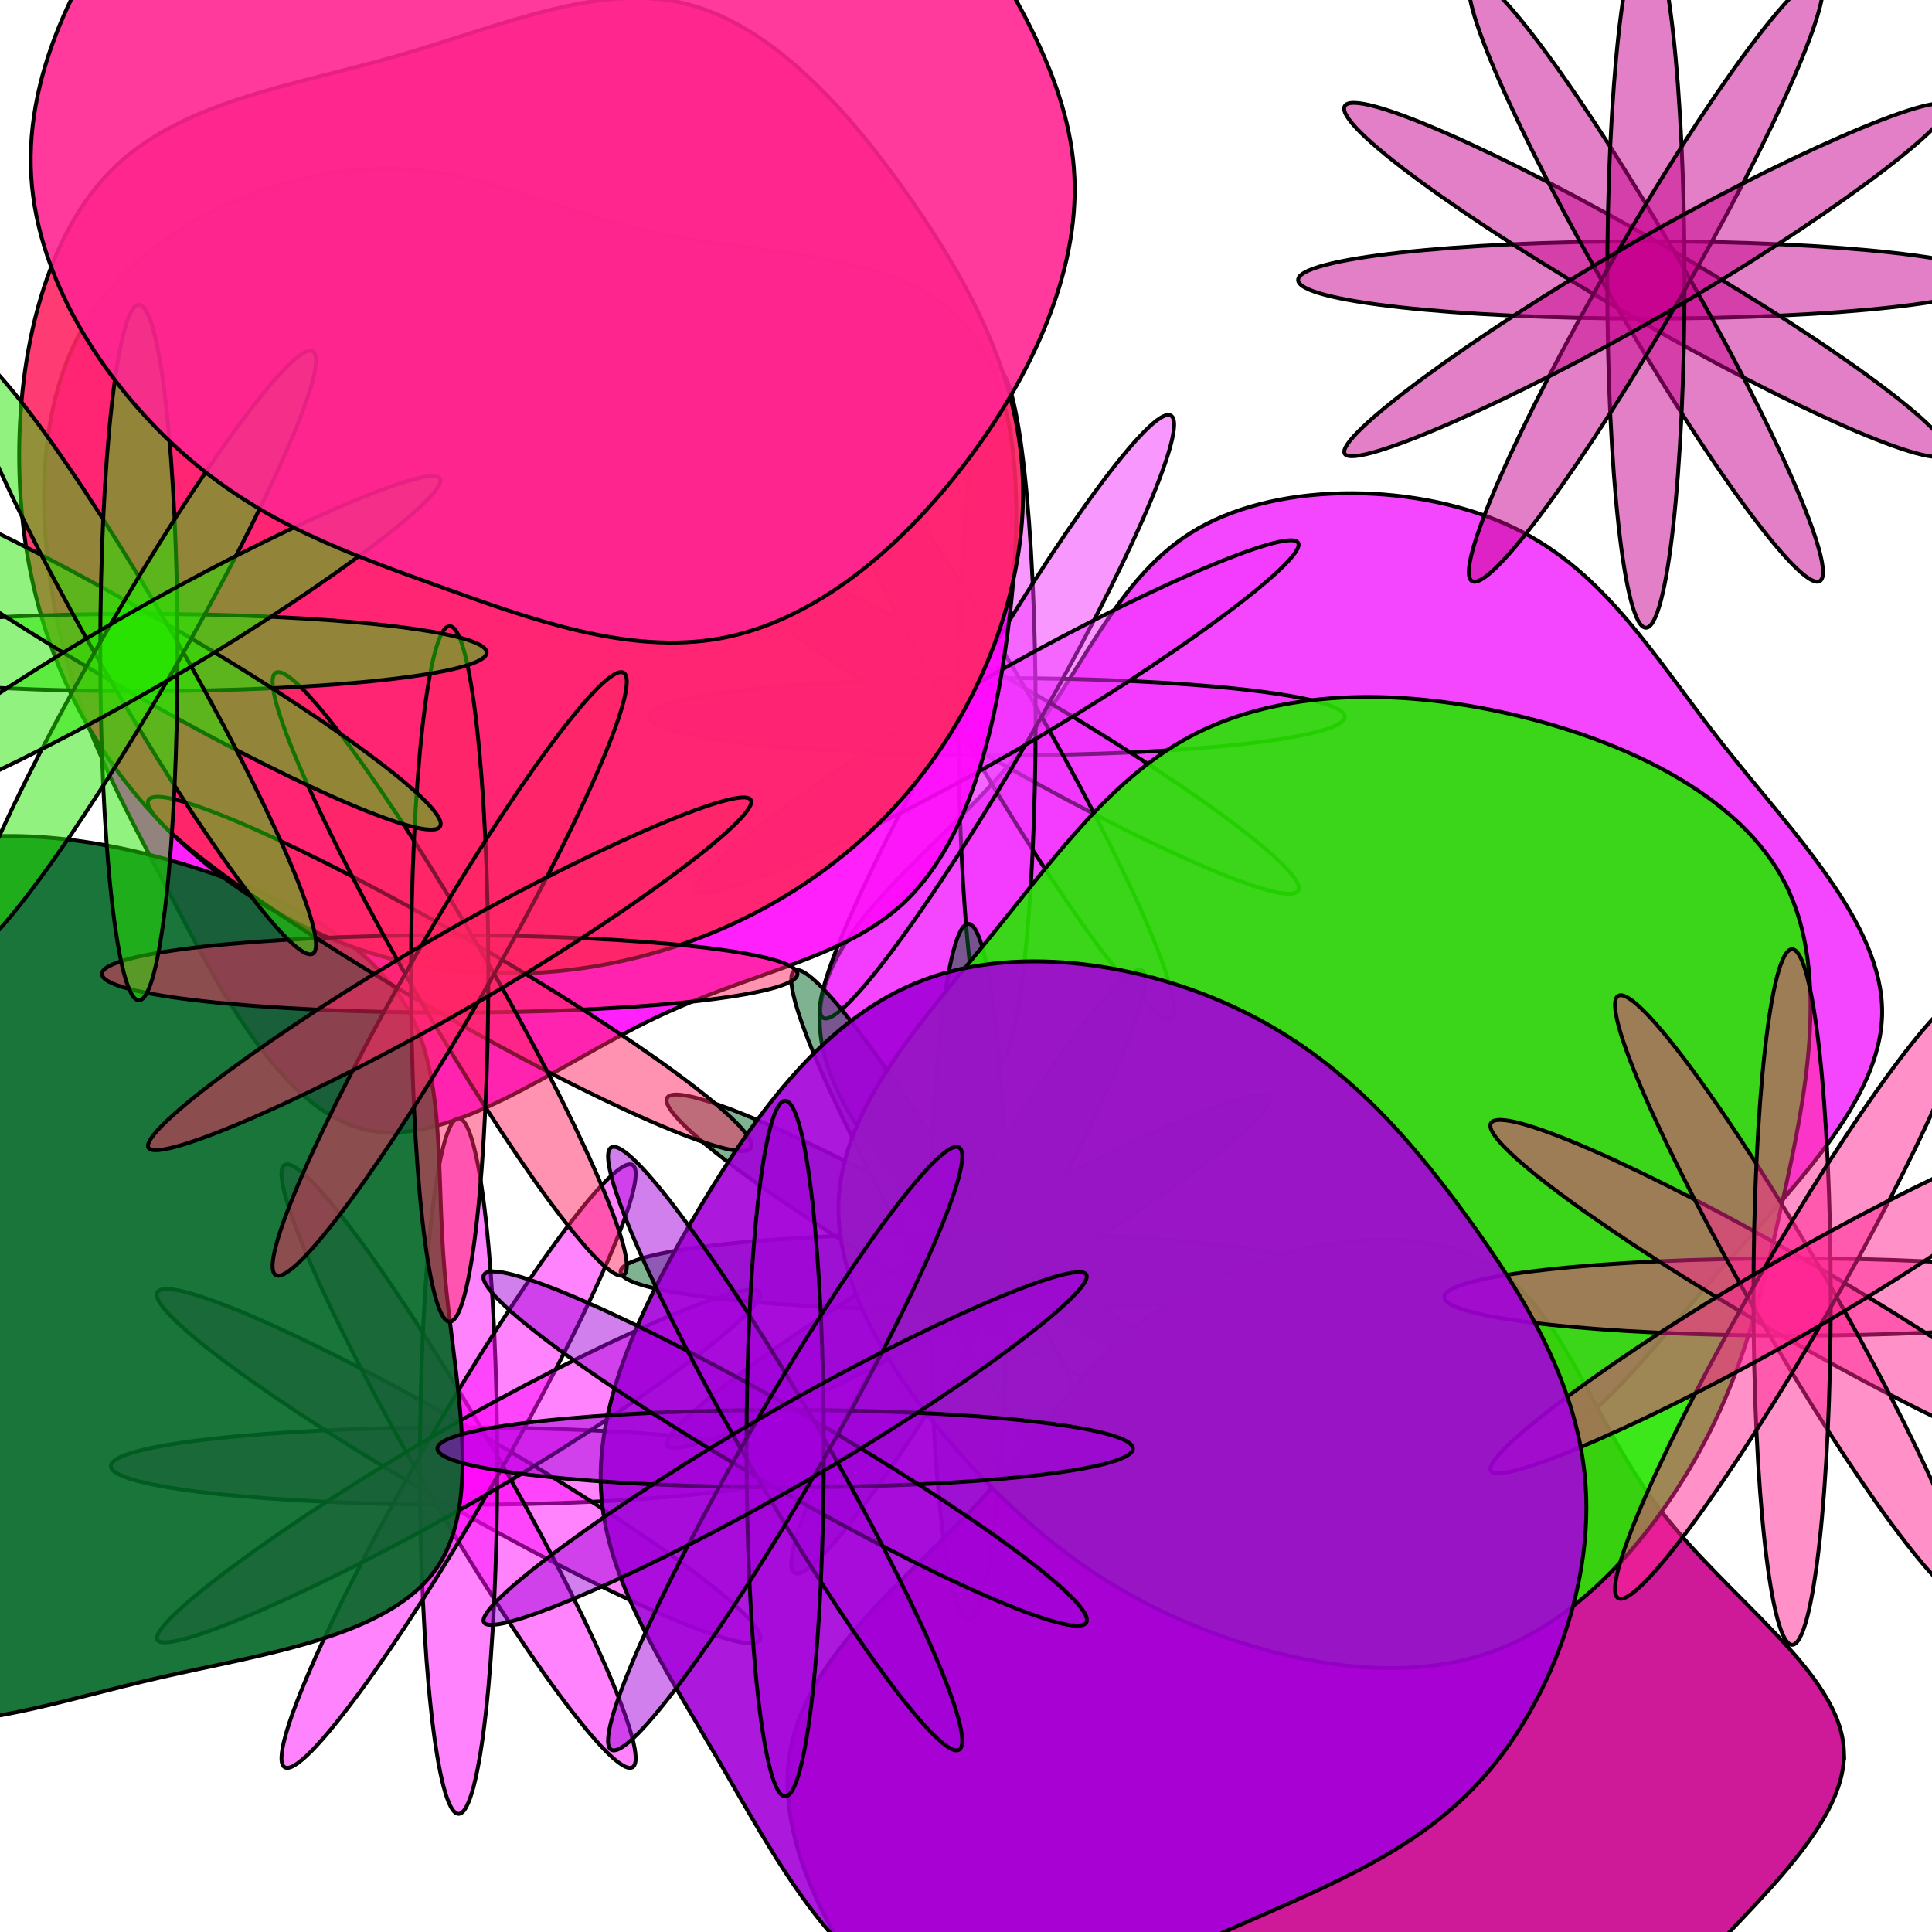<svg version="1.1" xmlns="http://www.w3.org/2000/svg" xmlns:xlink="http://www.w3.org/1999/xlink" width="500" height="500"><g fill="none" fill-rule="nonzero" stroke="none" stroke-width="1" stroke-linecap="butt" stroke-linejoin="miter" stroke-miterlimit="10" stroke-dasharray="" stroke-dashoffset="0" font-family="none" font-weight="none" font-size="none" text-anchor="none" style="mix-blend-mode: normal"><path d="M487.096,262.055c-0.146,23.021 -23.644,45.708 -42.92,67.833c-19.276,22.125 -34.331,43.689 -55.515,48.654c-21.184,4.965 -48.498,-6.67 -70.527,-15.915c-22.029,-9.245 -38.774,-16.099 -60.145,-33.132c-21.371,-17.034 -47.368,-44.246 -45.762,-67.44c1.606,-23.193 30.814,-42.367 49.426,-64.778c18.612,-22.41 26.629,-48.056 48.446,-60.524c21.817,-12.467 57.434,-11.756 81.509,-0.255c24.075,11.501 36.606,33.79 54.425,56.375c17.819,22.584 41.209,46.161 41.063,69.182z" fill-opacity="0.9" fill="#f332ff" stroke="#000000"/><path d="M0,0v0v0v0z" fill="none" stroke="none"/><path d="M168.027,185.488c0,-5.523 40.294,-10 90,-10c49.706,0 90,4.477 90,10c0,5.523 -40.294,10 -90,10c-49.706,0 -90,-4.477 -90,-10z" fill-opacity="0.5" fill="#f332ff" stroke="#000000"/><path d="M0,0v0v0v0z" fill="none" stroke="none"/><path d="M180.085,140.488c2.761,-4.783 39.896,11.487 82.942,36.34c43.046,24.853 75.704,48.877 72.942,53.66c-2.761,4.783 -39.896,-11.487 -82.942,-36.34c-43.046,-24.853 -75.704,-48.877 -72.942,-53.66z" fill-opacity="0.5" fill="#f332ff" stroke="#000000"/><path d="M0,0v0v0v0z" fill="none" stroke="none"/><path d="M213.027,107.545c4.783,-2.761 28.807,29.896 53.66,72.942c24.853,43.046 41.123,80.181 36.34,82.942c-4.783,2.761 -28.807,-29.896 -53.66,-72.942c-24.853,-43.046 -41.123,-80.181 -36.34,-82.942z" fill-opacity="0.5" fill="#f332ff" stroke="#000000"/><path d="M0,0v0v0v0z" fill="none" stroke="none"/><path d="M258.027,95.488c5.523,0 10,40.294 10,90c0,49.706 -4.477,90 -10,90c-5.523,0 -10,-40.294 -10,-90c0,-49.706 4.477,-90 10,-90z" fill-opacity="0.5" fill="#f332ff" stroke="#000000"/><path d="M0,0v0v0v0z" fill="none" stroke="none"/><path d="M303.027,107.545c4.783,2.761 -11.487,39.896 -36.34,82.942c-24.853,43.046 -48.877,75.704 -53.66,72.942c-4.783,-2.761 11.487,-39.896 36.34,-82.942c24.853,-43.046 48.877,-75.704 53.66,-72.942z" fill-opacity="0.5" fill="#f332ff" stroke="#000000"/><path d="M0,0v0v0v0z" fill="none" stroke="none"/><path d="M335.97,140.488c2.376,4.402 -34.033,31.196 -72.942,53.66c-38.909,22.464 -80.318,40.598 -82.942,36.34c-2.624,-4.258 33.536,-30.909 72.942,-53.66c39.406,-22.751 80.567,-40.742 82.942,-36.34z" fill-opacity="0.5" fill="#f332ff" stroke="#000000"/><path d="M260.87,163.014c-3.855,30.175 -11.511,56.239 -27.137,70.796c-15.626,14.557 -39.221,17.608 -64.729,29.885c-25.508,12.277 -52.927,33.78 -74.709,28.57c-21.782,-5.21 -37.927,-37.134 -50.82,-61.816c-12.893,-24.681 -22.536,-42.12 -28.13,-67.435c-5.594,-25.315 -7.141,-58.505 8.318,-81.83c15.458,-23.324 47.922,-36.783 73.84,-37.551c25.918,-0.768 45.291,11.153 72.149,16.709c26.859,5.555 61.203,4.744 78.25,21.583c17.047,16.838 16.825,50.914 12.969,81.089z" fill-opacity="0.9" fill="#ff08fb" stroke="#000000"/><path d="M0,0v0v0v0z" fill="none" stroke="none"/><path d="M28.683,379.423c0,-5.523 40.294,-10 90,-10c49.706,0 90,4.477 90,10c0,5.523 -40.294,10 -90,10c-49.706,0 -90,-4.477 -90,-10z" fill-opacity="0.5" fill="#ff08fb" stroke="#000000"/><path d="M0,0v0v0v0z" fill="none" stroke="none"/><path d="M40.74,334.423c2.761,-4.783 39.896,11.487 82.942,36.34c43.046,24.853 75.704,48.877 72.942,53.66c-2.761,4.783 -39.896,-11.487 -82.942,-36.34c-43.046,-24.853 -75.704,-48.877 -72.942,-53.66z" fill-opacity="0.5" fill="#ff08fb" stroke="#000000"/><path d="M0,0v0v0v0z" fill="none" stroke="none"/><path d="M73.683,301.48c4.783,-2.761 28.807,29.896 53.66,72.942c24.853,43.046 41.123,80.181 36.34,82.942c-4.783,2.761 -28.807,-29.896 -53.66,-72.942c-24.853,-43.046 -41.123,-80.181 -36.34,-82.942z" fill-opacity="0.5" fill="#ff08fb" stroke="#000000"/><path d="M0,0v0v0v0z" fill="none" stroke="none"/><path d="M118.683,289.423c5.523,0 10,40.294 10,90c0,49.706 -4.477,90 -10,90c-5.523,0 -10,-40.294 -10,-90c0,-49.706 4.477,-90 10,-90z" fill-opacity="0.5" fill="#ff08fb" stroke="#000000"/><path d="M0,0v0v0v0z" fill="none" stroke="none"/><path d="M163.683,301.48c4.783,2.761 -11.487,39.896 -36.34,82.942c-24.853,43.046 -48.877,75.704 -53.66,72.942c-4.783,-2.761 11.487,-39.896 36.34,-82.942c24.853,-43.046 48.877,-75.704 53.66,-72.942z" fill-opacity="0.5" fill="#ff08fb" stroke="#000000"/><path d="M0,0v0v0v0z" fill="none" stroke="none"/><path d="M196.625,334.423c2.376,4.402 -34.033,31.196 -72.942,53.66c-38.909,22.464 -80.318,40.598 -82.942,36.34c-2.624,-4.258 33.536,-30.909 72.942,-53.66c39.406,-22.751 80.567,-40.742 82.942,-36.34z" fill-opacity="0.5" fill="#ff08fb" stroke="#000000"/><path d="M115.083,329.427c2.39,27.69 10.158,58.717 -2.099,76.43c-12.257,17.713 -44.538,22.111 -71.198,28.206c-26.66,6.095 -47.698,13.886 -71.704,11.409c-24.006,-2.476 -50.979,-15.22 -70.966,-37.091c-19.986,-21.871 -32.986,-52.869 -28.323,-78.954c4.663,-26.086 26.987,-47.259 46.188,-65.975c19.2,-18.716 35.276,-34.975 55.627,-42.298c20.351,-7.323 44.976,-5.71 70.004,1.095c25.028,6.805 50.459,18.802 61.778,36.992c11.319,18.19 8.303,42.496 10.693,70.186z" fill-opacity="0.9" fill="#006624" stroke="#000000"/><path d="M0,0v0v0v0z" fill="none" stroke="none"/><path d="M160.61,329.112c0,-5.523 40.294,-10 90,-10c49.706,0 90,4.477 90,10c0,5.523 -40.294,10 -90,10c-49.706,0 -90,-4.477 -90,-10z" fill-opacity="0.5" fill="#006624" stroke="#000000"/><path d="M0,0v0v0v0z" fill="none" stroke="none"/><path d="M172.668,284.112c2.761,-4.783 39.896,11.487 82.942,36.34c43.046,24.853 75.704,48.877 72.942,53.66c-2.761,4.783 -39.896,-11.487 -82.942,-36.34c-43.046,-24.853 -75.704,-48.877 -72.942,-53.66z" fill-opacity="0.5" fill="#006624" stroke="#000000"/><path d="M0,0v0v0v0z" fill="none" stroke="none"/><path d="M205.61,251.17c4.783,-2.761 28.807,29.896 53.66,72.942c24.853,43.046 41.123,80.181 36.34,82.942c-4.783,2.761 -28.807,-29.896 -53.66,-72.942c-24.853,-43.046 -41.123,-80.181 -36.34,-82.942z" fill-opacity="0.5" fill="#006624" stroke="#000000"/><path d="M0,0v0v0v0z" fill="none" stroke="none"/><path d="M250.61,239.112c5.523,0 10,40.294 10,90c0,49.706 -4.477,90 -10,90c-5.523,0 -10,-40.294 -10,-90c0,-49.706 4.477,-90 10,-90z" fill-opacity="0.5" fill="#006624" stroke="#000000"/><path d="M0,0v0v0v0z" fill="none" stroke="none"/><path d="M295.61,251.17c4.783,2.761 -11.487,39.896 -36.34,82.942c-24.853,43.046 -48.877,75.704 -53.66,72.942c-4.783,-2.761 11.487,-39.896 36.34,-82.942c24.853,-43.046 48.877,-75.704 53.66,-72.942z" fill-opacity="0.5" fill="#006624" stroke="#000000"/><path d="M0,0v0v0v0z" fill="none" stroke="none"/><path d="M328.553,284.112c2.376,4.402 -34.033,31.196 -72.942,53.66c-38.909,22.464 -80.318,40.598 -82.942,36.34c-2.624,-4.258 33.536,-30.909 72.942,-53.66c39.406,-22.751 80.567,-40.742 82.942,-36.34z" fill-opacity="0.5" fill="#006624" stroke="#000000"/><path d="M477.21,453.166c0.771,20.401 -27.033,42.288 -46.181,64.848c-19.148,22.56 -29.641,45.793 -50.214,55.31c-20.573,9.516 -51.225,5.316 -77.167,-2.82c-25.942,-8.136 -47.174,-20.206 -66.569,-41.272c-19.396,-21.066 -36.955,-51.128 -32.584,-76.065c4.371,-24.937 30.672,-44.748 48.749,-64.321c18.077,-19.572 27.929,-38.905 50.595,-52.43c22.666,-13.525 58.146,-21.242 79.273,-10.475c21.126,10.766 27.899,40.015 45.839,63.888c17.94,23.873 47.489,42.937 48.26,63.338z" fill-opacity="0.9" fill="#c9008e" stroke="#000000"/><path d="M0,0v0v0v0z" fill="none" stroke="none"/><path d="M335.961,72.449c0,-5.523 40.294,-10 90,-10c49.706,0 90,4.477 90,10c0,5.523 -40.294,10 -90,10c-49.706,0 -90,-4.477 -90,-10z" fill-opacity="0.5" fill="#c9008e" stroke="#000000"/><path d="M0,0v0v0v0z" fill="none" stroke="none"/><path d="M348.019,27.449c2.761,-4.783 39.896,11.487 82.942,36.34c43.046,24.853 75.704,48.877 72.942,53.66c-2.761,4.783 -39.896,-11.487 -82.942,-36.34c-43.046,-24.853 -75.704,-48.877 -72.942,-53.66z" fill-opacity="0.5" fill="#c9008e" stroke="#000000"/><path d="M0,0v0v0v0z" fill="none" stroke="none"/><path d="M380.961,-5.494c4.783,-2.761 28.807,29.896 53.66,72.942c24.853,43.046 41.123,80.181 36.34,82.942c-4.783,2.761 -28.807,-29.896 -53.66,-72.942c-24.853,-43.046 -41.123,-80.181 -36.34,-82.942z" fill-opacity="0.5" fill="#c9008e" stroke="#000000"/><path d="M0,0v0v0v0z" fill="none" stroke="none"/><path d="M425.961,-17.551c5.523,0 10,40.294 10,90c0,49.706 -4.477,90 -10,90c-5.523,0 -10,-40.294 -10,-90c0,-49.706 4.477,-90 10,-90z" fill-opacity="0.5" fill="#c9008e" stroke="#000000"/><path d="M0,0v0v0v0z" fill="none" stroke="none"/><path d="M470.961,-5.494c4.783,2.761 -11.487,39.896 -36.34,82.942c-24.853,43.046 -48.877,75.704 -53.66,72.942c-4.783,-2.761 11.487,-39.896 36.34,-82.942c24.853,-43.046 48.877,-75.704 53.66,-72.942z" fill-opacity="0.5" fill="#c9008e" stroke="#000000"/><path d="M0,0v0v0v0z" fill="none" stroke="none"/><path d="M503.903,27.449c2.376,4.402 -34.033,31.196 -72.942,53.66c-38.909,22.464 -80.318,40.598 -82.942,36.34c-2.624,-4.258 33.536,-30.909 72.942,-53.66c39.406,-22.751 80.567,-40.742 82.942,-36.34z" fill-opacity="0.5" fill="#c9008e" stroke="#000000"/><path d="M264.676,123.344c1.165,25.451 -8.323,53.05 -24.249,74.727c-15.926,21.677 -38.291,37.433 -63.569,46.178c-25.278,8.745 -53.468,10.479 -79.486,2.821c-26.018,-7.658 -49.864,-24.708 -66.19,-46.429c-16.326,-21.721 -25.134,-48.112 -26.125,-77.298c-0.992,-29.186 5.832,-61.168 23.616,-79.121c17.784,-17.953 46.527,-21.878 73.575,-29.599c27.048,-7.721 52.4,-19.239 75.099,-13.693c22.7,5.546 42.747,28.154 58.591,50.946c15.844,22.792 27.572,46.016 28.737,71.467z" fill-opacity="0.9" fill="#ff2664" stroke="#000000"/><path d="M0,0v0v0v0z" fill="none" stroke="none"/><path d="M26.378,252.048c0,-5.523 40.294,-10 90,-10c49.706,0 90,4.477 90,10c0,5.523 -40.294,10 -90,10c-49.706,0 -90,-4.477 -90,-10z" fill-opacity="0.5" fill="#ff2664" stroke="#000000"/><path d="M0,0v0v0v0z" fill="none" stroke="none"/><path d="M38.436,207.048c2.761,-4.783 39.896,11.487 82.942,36.34c43.046,24.853 75.704,48.877 72.942,53.66c-2.761,4.783 -39.896,-11.487 -82.942,-36.34c-43.046,-24.853 -75.704,-48.877 -72.942,-53.66z" fill-opacity="0.5" fill="#ff2664" stroke="#000000"/><path d="M0,0v0v0v0z" fill="none" stroke="none"/><path d="M71.378,174.106c4.783,-2.761 28.807,29.896 53.66,72.942c24.853,43.046 41.123,80.181 36.34,82.942c-4.783,2.761 -28.807,-29.896 -53.66,-72.942c-24.853,-43.046 -41.123,-80.181 -36.34,-82.942z" fill-opacity="0.5" fill="#ff2664" stroke="#000000"/><path d="M0,0v0v0v0z" fill="none" stroke="none"/><path d="M116.378,162.048c5.523,0 10,40.294 10,90c0,49.706 -4.477,90 -10,90c-5.523,0 -10,-40.294 -10,-90c0,-49.706 4.477,-90 10,-90z" fill-opacity="0.5" fill="#ff2664" stroke="#000000"/><path d="M0,0v0v0v0z" fill="none" stroke="none"/><path d="M161.378,174.106c4.783,2.761 -11.487,39.896 -36.34,82.942c-24.853,43.046 -48.877,75.704 -53.66,72.942c-4.783,-2.761 11.487,-39.896 36.34,-82.942c24.853,-43.046 48.877,-75.704 53.66,-72.942z" fill-opacity="0.5" fill="#ff2664" stroke="#000000"/><path d="M0,0v0v0v0z" fill="none" stroke="none"/><path d="M194.32,207.048c2.376,4.402 -34.033,31.196 -72.942,53.66c-38.909,22.464 -80.318,40.598 -82.942,36.34c-2.624,-4.258 33.536,-30.909 72.942,-53.66c39.406,-22.751 80.567,-40.742 82.942,-36.34z" fill-opacity="0.5" fill="#ff2664" stroke="#000000"/><path d="M461.317,310.882c-5.788,25.941 -10.531,45.105 -21.944,65.566c-11.413,20.461 -29.496,42.22 -52.45,50.754c-22.954,8.534 -50.779,3.844 -73.976,-4.966c-23.197,-8.81 -41.766,-21.74 -60.197,-41.332c-18.431,-19.592 -36.724,-45.846 -35.723,-70.023c1.001,-24.177 21.297,-46.277 38.78,-67.802c17.484,-21.525 32.156,-42.475 53.947,-53.379c21.792,-10.904 50.703,-11.763 80.398,-5.077c29.696,6.686 60.176,20.916 71.937,44.188c11.762,23.271 5.015,56.13 -0.773,82.071z" fill-opacity="0.9" fill="#27e600" stroke="#000000"/><path d="M0,0v0v0v0z" fill="none" stroke="none"/><path d="M-54.052,168.873c0,-5.523 40.294,-10 90,-10c49.706,0 90,4.477 90,10c0,5.523 -40.294,10 -90,10c-49.706,0 -90,-4.477 -90,-10z" fill-opacity="0.5" fill="#27e600" stroke="#000000"/><path d="M0,0v0v0v0z" fill="none" stroke="none"/><path d="M-41.994,123.873c2.761,-4.783 39.896,11.487 82.942,36.34c43.046,24.853 75.704,48.877 72.942,53.66c-2.761,4.783 -39.896,-11.487 -82.942,-36.34c-43.046,-24.853 -75.704,-48.877 -72.942,-53.66z" fill-opacity="0.5" fill="#27e600" stroke="#000000"/><path d="M0,0v0v0v0z" fill="none" stroke="none"/><path d="M-9.052,90.931c4.783,-2.761 28.807,29.896 53.66,72.942c24.853,43.046 41.123,80.181 36.34,82.942c-4.783,2.761 -28.807,-29.896 -53.66,-72.942c-24.853,-43.046 -41.123,-80.181 -36.34,-82.942z" fill-opacity="0.5" fill="#27e600" stroke="#000000"/><path d="M0,0v0v0v0z" fill="none" stroke="none"/><path d="M35.948,78.873c5.523,0 10,40.294 10,90c0,49.706 -4.477,90 -10,90c-5.523,0 -10,-40.294 -10,-90c0,-49.706 4.477,-90 10,-90z" fill-opacity="0.5" fill="#27e600" stroke="#000000"/><path d="M0,0v0v0v0z" fill="none" stroke="none"/><path d="M80.948,90.931c4.783,2.761 -11.487,39.896 -36.34,82.942c-24.853,43.046 -48.877,75.704 -53.66,72.942c-4.783,-2.761 11.487,-39.896 36.34,-82.942c24.853,-43.046 48.877,-75.704 53.66,-72.942z" fill-opacity="0.5" fill="#27e600" stroke="#000000"/><path d="M0,0v0v0v0z" fill="none" stroke="none"/><path d="M113.891,123.873c2.376,4.402 -34.033,31.196 -72.942,53.66c-38.909,22.464 -80.318,40.598 -82.942,36.34c-2.624,-4.258 33.536,-30.909 72.942,-53.66c39.406,-22.751 80.567,-40.742 82.942,-36.34z" fill-opacity="0.5" fill="#27e600" stroke="#000000"/><path d="M278.053,45.612c1.204,24.833 -10.96,51.571 -28.104,74.127c-17.143,22.557 -39.267,40.933 -63.187,45.41c-23.921,4.477 -49.639,-4.947 -73.299,-13.482c-23.66,-8.535 -45.262,-16.181 -65.275,-33.594c-20.013,-17.413 -38.436,-44.591 -40.114,-72.461c-1.678,-27.87 13.389,-56.43 31.7,-78.575c18.31,-22.145 39.863,-37.873 66.935,-48.268c27.072,-10.395 59.664,-15.458 84.1,-5.146c24.436,10.312 40.716,35.999 56.101,60.071c15.385,24.071 29.941,47.084 31.144,71.918z" fill-opacity="0.9" fill="#ff2592" stroke="#000000"/><path d="M0,0v0v0v0z" fill="none" stroke="none"/><path d="M373.798,335.668c0,-5.523 40.294,-10 90,-10c49.706,0 90,4.477 90,10c0,5.523 -40.294,10 -90,10c-49.706,0 -90,-4.477 -90,-10z" fill-opacity="0.5" fill="#ff2592" stroke="#000000"/><path d="M0,0v0v0v0z" fill="none" stroke="none"/><path d="M385.856,290.668c2.761,-4.783 39.896,11.487 82.942,36.34c43.046,24.853 75.704,48.877 72.942,53.66c-2.761,4.783 -39.896,-11.487 -82.942,-36.34c-43.046,-24.853 -75.704,-48.877 -72.942,-53.66z" fill-opacity="0.5" fill="#ff2592" stroke="#000000"/><path d="M0,0v0v0v0z" fill="none" stroke="none"/><path d="M418.798,257.726c4.783,-2.761 28.807,29.896 53.66,72.942c24.853,43.046 41.123,80.181 36.34,82.942c-4.783,2.761 -28.807,-29.896 -53.66,-72.942c-24.853,-43.046 -41.123,-80.181 -36.34,-82.942z" fill-opacity="0.5" fill="#ff2592" stroke="#000000"/><path d="M0,0v0v0v0z" fill="none" stroke="none"/><path d="M463.798,245.668c5.523,0 10,40.294 10,90c0,49.706 -4.477,90 -10,90c-5.523,0 -10,-40.294 -10,-90c0,-49.706 4.477,-90 10,-90z" fill-opacity="0.5" fill="#ff2592" stroke="#000000"/><path d="M0,0v0v0v0z" fill="none" stroke="none"/><path d="M508.798,257.726c4.783,2.761 -11.487,39.896 -36.34,82.942c-24.853,43.046 -48.877,75.704 -53.66,72.942c-4.783,-2.761 11.487,-39.896 36.34,-82.942c24.853,-43.046 48.877,-75.704 53.66,-72.942z" fill-opacity="0.5" fill="#ff2592" stroke="#000000"/><path d="M0,0v0v0v0z" fill="none" stroke="none"/><path d="M541.74,290.668c2.376,4.402 -34.033,31.196 -72.942,53.66c-38.909,22.464 -80.318,40.598 -82.942,36.34c-2.624,-4.258 33.536,-30.909 72.942,-53.66c39.406,-22.751 80.567,-40.742 82.942,-36.34z" fill-opacity="0.5" fill="#ff2592" stroke="#000000"/><path d="M410.418,385.349c1.498,26.235 -9.572,55.353 -26.231,74.31c-16.659,18.957 -38.907,27.755 -65.325,39.423c-26.418,11.668 -57.008,26.206 -79.977,18.677c-22.969,-7.529 -38.319,-37.126 -53.135,-62.548c-14.816,-25.422 -29.098,-46.669 -30.227,-69.862c-1.129,-23.193 10.896,-48.332 25.76,-73.108c14.864,-24.775 32.569,-49.187 57.813,-58.651c25.245,-9.464 58.03,-3.981 82.924,8.305c24.894,12.286 41.897,31.375 57.357,52.638c15.46,21.263 29.543,44.58 31.041,70.816z" fill-opacity="0.9" fill="#a300da" stroke="#000000"/><path d="M0,0v0v0v0z" fill="none" stroke="none"/><path d="M113.201,374.898c0,-5.523 40.294,-10 90,-10c49.706,0 90,4.477 90,10c0,5.523 -40.294,10 -90,10c-49.706,0 -90,-4.477 -90,-10z" fill-opacity="0.5" fill="#a300da" stroke="#000000"/><path d="M0,0v0v0v0z" fill="none" stroke="none"/><path d="M125.259,329.898c2.761,-4.783 39.896,11.487 82.942,36.34c43.046,24.853 75.704,48.877 72.942,53.66c-2.761,4.783 -39.896,-11.487 -82.942,-36.34c-43.046,-24.853 -75.704,-48.877 -72.942,-53.66z" fill-opacity="0.5" fill="#a300da" stroke="#000000"/><path d="M0,0v0v0v0z" fill="none" stroke="none"/><path d="M158.201,296.955c4.783,-2.761 28.807,29.896 53.66,72.942c24.853,43.046 41.123,80.181 36.34,82.942c-4.783,2.761 -28.807,-29.896 -53.66,-72.942c-24.853,-43.046 -41.123,-80.181 -36.34,-82.942z" fill-opacity="0.5" fill="#a300da" stroke="#000000"/><path d="M0,0v0v0v0z" fill="none" stroke="none"/><path d="M203.201,284.898c5.523,0 10,40.294 10,90c0,49.706 -4.477,90 -10,90c-5.523,0 -10,-40.294 -10,-90c0,-49.706 4.477,-90 10,-90z" fill-opacity="0.5" fill="#a300da" stroke="#000000"/><path d="M0,0v0v0v0z" fill="none" stroke="none"/><path d="M248.201,296.955c4.783,2.761 -11.487,39.896 -36.34,82.942c-24.853,43.046 -48.877,75.704 -53.66,72.942c-4.783,-2.761 11.487,-39.896 36.34,-82.942c24.853,-43.046 48.877,-75.704 53.66,-72.942z" fill-opacity="0.5" fill="#a300da" stroke="#000000"/><path d="M0,0v0v0v0z" fill="none" stroke="none"/><path d="M281.144,329.898c2.376,4.402 -34.033,31.196 -72.942,53.66c-38.909,22.464 -80.318,40.598 -82.942,36.34c-2.624,-4.258 33.536,-30.909 72.942,-53.66c39.406,-22.751 80.567,-40.742 82.942,-36.34z" fill-opacity="0.5" fill="#a300da" stroke="#000000"/></g></svg>